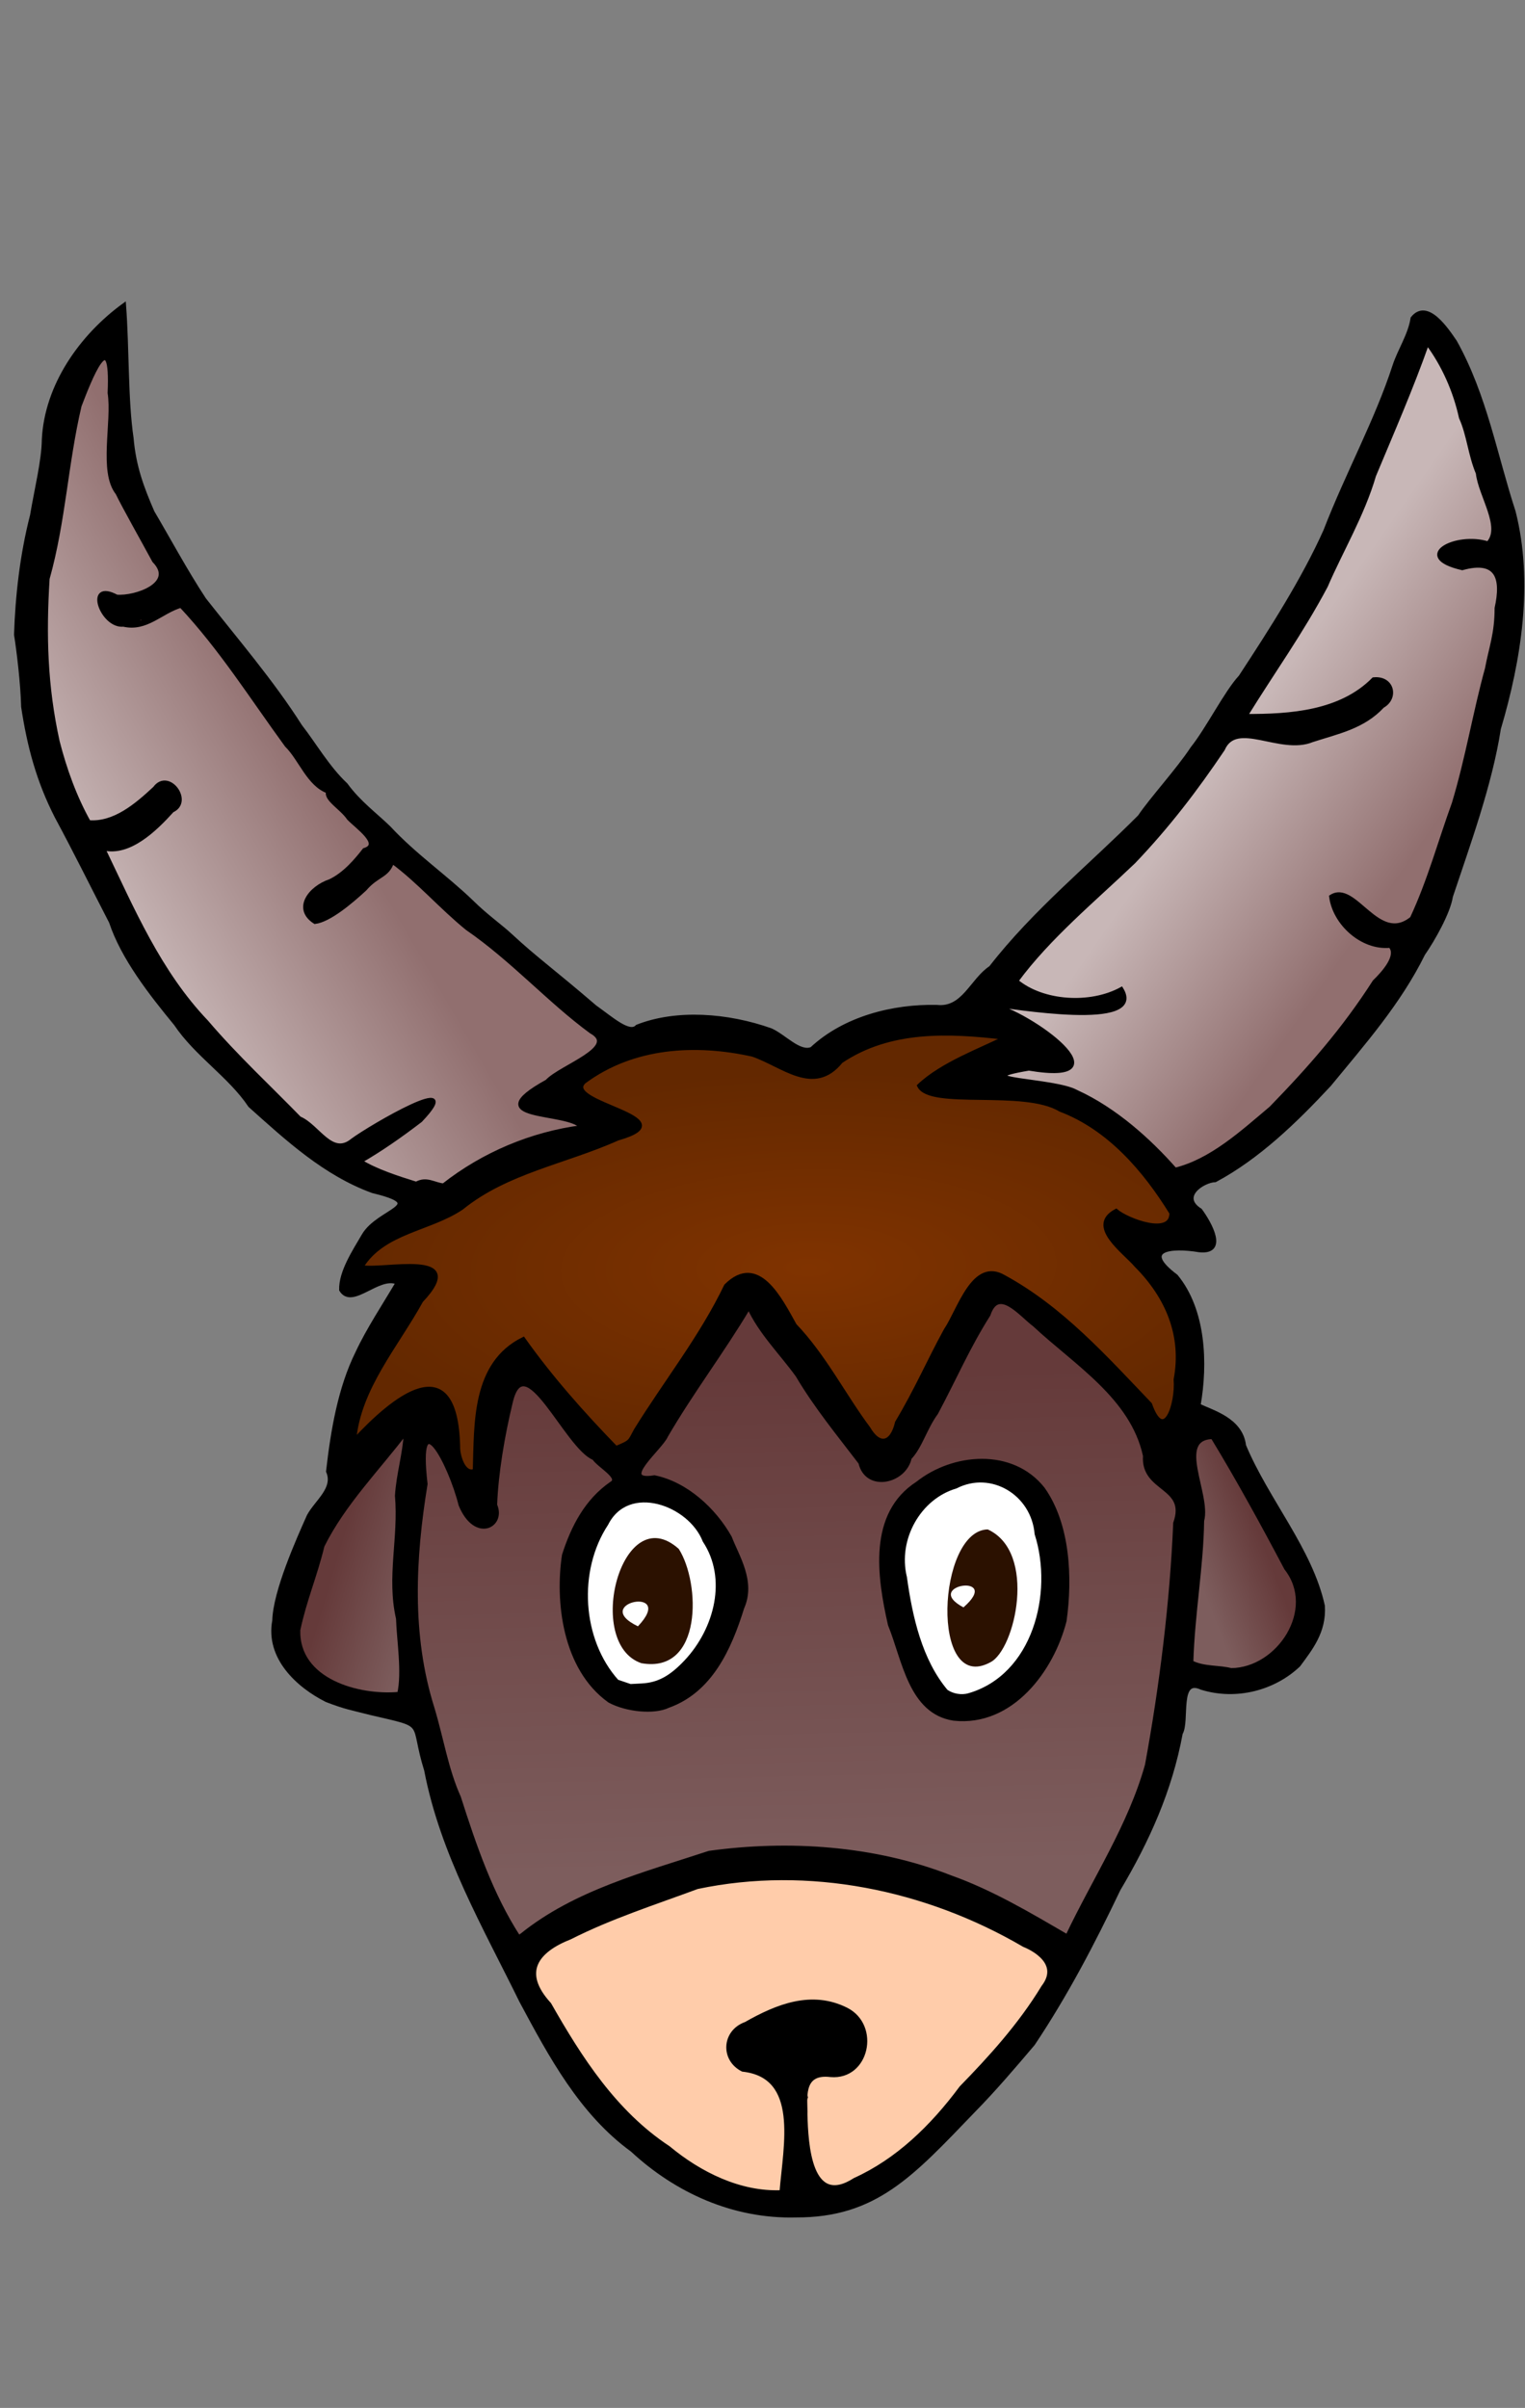 <?xml version="1.0" encoding="UTF-8" standalone="no"?>
<svg
   xmlns:dc="http://purl.org/dc/elements/1.1/"
   xmlns:cc="http://creativecommons.org/ns#"
   xmlns:rdf="http://www.w3.org/1999/02/22-rdf-syntax-ns#"
   xmlns:svg="http://www.w3.org/2000/svg"
   xmlns="http://www.w3.org/2000/svg"
   xmlns:xlink="http://www.w3.org/1999/xlink"
   xmlns:sodipodi="http://sodipodi.sourceforge.net/DTD/sodipodi-0.dtd"
   xmlns:inkscape="http://www.inkscape.org/namespaces/inkscape"
   version="1.1"
   x="0px"
   y="0px"
   width="256.531"
   height="405"
   viewBox="0 0 256.531 405"
   xml:space="preserve"
   id="svg2"
   inkscape:version="0.91 r13725"
   sodipodi:docname="ic_online-old.svg"
   inkscape:export-filename="/data/yaxim/res/drawable-hdpi/sb_message.png"
   inkscape:export-xdpi="8.4444447"
   inkscape:export-ydpi="8.4444447"><rect x="0" y="0" width="256.531" height="405" fill="#808080" stroke="none"/><defs
     id="defs9"><linearGradient
       id="linearGradient3836"><stop
         id="stop3838"
         offset="0"
         style="stop-color:#828282;stop-opacity:1;" /><stop
         id="stop3840"
         offset="1"
         style="stop-color:#919191;stop-opacity:1;" /></linearGradient><filter
       id="filter5171"
       inkscape:label="Specular light"
       inkscape:menu="ABCs"
       inkscape:menu-tooltip="Basic specular bevel to use for building textures"
       color-interpolation-filters="sRGB"><feGaussianBlur
         id="feGaussianBlur5173"
         result="result0"
         in="SourceAlpha"
         stdDeviation="6" /><feSpecularLighting
         id="feSpecularLighting5175"
         specularExponent="25"
         specularConstant="1"
         surfaceScale="10"
         lighting-color="#ffffff"
         result="result1"
         in="result0"><feDistantLight
           id="feDistantLight5177"
           azimuth="235"
           elevation="45" /></feSpecularLighting><feComposite
         k4="0"
         k1="0"
         id="feComposite5179"
         in2="result1"
         k3="1"
         k2="1"
         operator="arithmetic"
         result="result4"
         in="SourceGraphic" /><feComposite
         id="feComposite5181"
         in2="SourceAlpha"
         operator="in"
         result="result2"
         in="result4" /></filter><filter
       color-interpolation-filters="sRGB"
       id="filter5439"
       inkscape:label="Drop shadow"
       width="1.5"
       height="1.5"
       x="-0.25"
       y="-0.25"><feGaussianBlur
         id="feGaussianBlur5441"
         in="SourceAlpha"
         stdDeviation="5"
         result="blur" /><feColorMatrix
         id="feColorMatrix5443"
         result="bluralpha"
         type="matrix"
         values="1 0 0 0 0 0 1 0 0 0 0 0 1 0 0 0 0 0 0.6 0 " /><feOffset
         id="feOffset5445"
         in="bluralpha"
         dx="0"
         dy="4"
         result="offsetBlur" /><feMerge
         id="feMerge5447"><feMergeNode
           id="feMergeNode5449"
           in="offsetBlur" /><feMergeNode
           id="feMergeNode5451"
           in="SourceGraphic" /></feMerge></filter><clipPath
       clipPathUnits="userSpaceOnUse"
       id="clipPath5372"><path
         sodipodi:type="arc"
         style="fill:none;stroke:#000000;stroke-width:1;stroke-linecap:square;stroke-linejoin:miter;stroke-miterlimit:4;stroke-opacity:1;stroke-dasharray:none"
         id="path5374"
         sodipodi:cx="280.07578"
         sodipodi:cy="779.51416"
         sodipodi:rx="63.24292"
         sodipodi:ry="63.24292"
         d="m 343.319,779.514 a 63.243,63.243 0 1 1 -126.486,0 63.243,63.243 0 1 1 126.486,0 z"
         transform="matrix(0.877,0,0,0.893,-5.306,167.157)" /></clipPath><linearGradient
       id="linearGradient5467"><stop
         style="stop-color:#1a1a1a;stop-opacity:1;"
         offset="0"
         id="stop5469" /><stop
         style="stop-color:#000000;stop-opacity:1;"
         offset="1"
         id="stop5471" /></linearGradient><radialGradient
       inkscape:collect="always"
       xlink:href="#linearGradient5467"
       id="radialGradient4243"
       gradientUnits="userSpaceOnUse"
       gradientTransform="matrix(1.567,-0.009,0.006,0.988,-140.252,12.878)"
       cx="238.389"
       cy="879.164"
       fx="238.389"
       fy="879.164"
       r="64.877" /><linearGradient
       id="linearGradient3892"><stop
         style="stop-color:#1a1a1a;stop-opacity:1;"
         offset="0"
         id="stop3894" /><stop
         style="stop-color:#000000;stop-opacity:1;"
         offset="1"
         id="stop3896" /></linearGradient><mask
       maskUnits="userSpaceOnUse"
       id="mask4163"><g
         id="g4165"><path
           style="fill:url(#linearGradient4173);fill-opacity:1;stroke:none"
           d="m 238.085,888.177 0,39.561 c 5.468,-8.609 11.21,-17.53 13.94,-27.693 -2.182,-3.645 -7.103,-7.912 -13.94,-11.868 z"
           id="path4167"
           inkscape:connector-curvature="0"
           sodipodi:nodetypes="cccc" /><path
           style="fill:none;stroke:url(#linearGradient4175);stroke-width:1;stroke-linecap:butt;stroke-linejoin:round;stroke-miterlimit:4;stroke-opacity:1;stroke-dasharray:none"
           d="m 238.085,885.535 0,46.606"
           id="path4169"
           inkscape:connector-curvature="0"
           sodipodi:nodetypes="cc"
           clip-path="url(#clipPath4051)" /><path
           sodipodi:nodetypes="cccc"
           inkscape:connector-curvature="0"
           id="path4171"
           d="m 238.085,888.177 0,39.561 c -5.468,-8.609 -11.21,-17.53 -13.94,-27.693 2.182,-3.645 7.103,-7.912 13.94,-11.868 z"
           style="fill:url(#linearGradient4177);fill-opacity:1;stroke:none" /></g></mask><linearGradient
       inkscape:collect="always"
       xlink:href="#linearGradient4114"
       id="linearGradient4173"
       gradientUnits="userSpaceOnUse"
       x1="243.361"
       y1="900.043"
       x2="247.628"
       y2="893.636" /><linearGradient
       id="linearGradient4114"><stop
         style="stop-color:#000000;stop-opacity:1;"
         offset="0"
         id="stop4116" /><stop
         id="stop4199"
         offset="0.5"
         style="stop-color:#b67800;stop-opacity:1;" /><stop
         style="stop-color:#fcaf1c;stop-opacity:1;"
         offset="1"
         id="stop4118" /></linearGradient><linearGradient
       inkscape:collect="always"
       xlink:href="#linearGradient4059"
       id="linearGradient4175"
       gradientUnits="userSpaceOnUse"
       x1="237.836"
       y1="888.36"
       x2="237.957"
       y2="927.429" /><linearGradient
       id="linearGradient4059"><stop
         style="stop-color:#feb82c;stop-opacity:1;"
         offset="0"
         id="stop4061" /><stop
         style="stop-color:#f3b417;stop-opacity:1;"
         offset="1"
         id="stop4063" /></linearGradient><clipPath
       clipPathUnits="userSpaceOnUse"
       id="clipPath4051"><g
         id="g4053"
         style="fill:none;stroke:#ffffff"><path
           style="fill:none;stroke:#ffffff;stroke-width:0.533;stroke-linecap:butt;stroke-linejoin:round;stroke-miterlimit:4;stroke-opacity:1;stroke-dasharray:none"
           d="m 238.085,888.177 0,39.561 c 5.468,-8.609 11.21,-17.53 13.94,-27.693 -2.182,-3.645 -7.103,-7.912 -13.94,-11.868 z"
           id="path4055"
           inkscape:connector-curvature="0"
           sodipodi:nodetypes="cccc" /><path
           sodipodi:nodetypes="cccc"
           inkscape:connector-curvature="0"
           id="path4057"
           d="m 238.085,888.177 0,39.561 c -5.468,-8.609 -11.21,-17.53 -13.94,-27.693 2.182,-3.645 7.103,-7.912 13.94,-11.868 z"
           style="fill:none;stroke:#ffffff;stroke-width:0.533;stroke-linecap:butt;stroke-linejoin:round;stroke-miterlimit:4;stroke-opacity:1;stroke-dasharray:none" /></g></clipPath><linearGradient
       inkscape:collect="always"
       xlink:href="#linearGradient4122"
       id="linearGradient4177"
       gradientUnits="userSpaceOnUse"
       x1="231.305"
       y1="899.917"
       x2="228.286"
       y2="892.883" /><linearGradient
       id="linearGradient4122"><stop
         style="stop-color:#f3b417;stop-opacity:1;"
         offset="0"
         id="stop4124" /><stop
         style="stop-color:#fcaf1c;stop-opacity:1;"
         offset="1"
         id="stop4126" /></linearGradient><linearGradient
       inkscape:collect="always"
       xlink:href="#linearGradient4059"
       id="linearGradient4239"
       gradientUnits="userSpaceOnUse"
       x1="237.836"
       y1="888.36"
       x2="237.957"
       y2="927.429" /><linearGradient
       id="linearGradient3921"><stop
         style="stop-color:#feb82c;stop-opacity:1;"
         offset="0"
         id="stop3923" /><stop
         style="stop-color:#f3b417;stop-opacity:1;"
         offset="1"
         id="stop3925" /></linearGradient><clipPath
       clipPathUnits="userSpaceOnUse"
       id="clipPath3927"><g
         id="g3929"
         style="fill:none;stroke:#ffffff"><path
           style="fill:none;stroke:#ffffff;stroke-width:0.533;stroke-linecap:butt;stroke-linejoin:round;stroke-miterlimit:4;stroke-opacity:1;stroke-dasharray:none"
           d="m 238.085,888.177 0,39.561 c 5.468,-8.609 11.21,-17.53 13.94,-27.693 -2.182,-3.645 -7.103,-7.912 -13.94,-11.868 z"
           id="path3931"
           inkscape:connector-curvature="0"
           sodipodi:nodetypes="cccc" /><path
           sodipodi:nodetypes="cccc"
           inkscape:connector-curvature="0"
           id="path3933"
           d="m 238.085,888.177 0,39.561 c -5.468,-8.609 -11.21,-17.53 -13.94,-27.693 2.182,-3.645 7.103,-7.912 13.94,-11.868 z"
           style="fill:none;stroke:#ffffff;stroke-width:0.533;stroke-linecap:butt;stroke-linejoin:round;stroke-miterlimit:4;stroke-opacity:1;stroke-dasharray:none" /></g></clipPath><linearGradient
       id="linearGradient4201"><stop
         id="stop4203"
         offset="0"
         style="stop-color:#986400;stop-opacity:1;" /><stop
         style="stop-color:#b67800;stop-opacity:1;"
         offset="0.74"
         id="stop4205" /><stop
         id="stop4207"
         offset="1"
         style="stop-color:#fcaf1c;stop-opacity:1;" /></linearGradient><linearGradient
       id="linearGradient3941"><stop
         style="stop-color:#f3b417;stop-opacity:1;"
         offset="0"
         id="stop3943" /><stop
         style="stop-color:#fcaf1c;stop-opacity:1;"
         offset="1"
         id="stop3945" /></linearGradient><linearGradient
       id="linearGradient4293"><stop
         style="stop-color:#e4310d;stop-opacity:1;"
         offset="0"
         id="stop4295" /><stop
         style="stop-color:#c0290b;stop-opacity:0;"
         offset="1"
         id="stop4297" /></linearGradient><linearGradient
       id="linearGradient3952"><stop
         style="stop-color:#e4310d;stop-opacity:1;"
         offset="0"
         id="stop3954" /><stop
         style="stop-color:#c0290b;stop-opacity:0;"
         offset="1"
         id="stop3956" /></linearGradient><radialGradient
       inkscape:collect="always"
       xlink:href="#linearGradient4293"
       id="radialGradient4127"
       cx="254.456"
       cy="157.432"
       fx="254.456"
       fy="157.432"
       r="13.968"
       gradientTransform="matrix(1.477,0.054,-0.031,0.842,-116.452,13.098)"
       gradientUnits="userSpaceOnUse" /><linearGradient
       id="linearGradient3959"><stop
         style="stop-color:#e4310d;stop-opacity:1;"
         offset="0"
         id="stop3961" /><stop
         style="stop-color:#c0290b;stop-opacity:0;"
         offset="1"
         id="stop3963" /></linearGradient><linearGradient
       inkscape:collect="always"
       xlink:href="#linearGradient3836"
       id="linearGradient7733"
       x1="197.621"
       y1="122.145"
       x2="273.683"
       y2="122.145"
       gradientUnits="userSpaceOnUse" /><linearGradient
       inkscape:collect="always"
       xlink:href="#linearGradient3836"
       id="linearGradient4268"
       gradientUnits="userSpaceOnUse"
       x1="197.621"
       y1="122.145"
       x2="273.683"
       y2="122.145" /><linearGradient
       inkscape:collect="always"
       xlink:href="#face-4"
       id="linearGradient4191"
       x1="374.636"
       y1="428.837"
       x2="371.533"
       y2="297.517"
       gradientUnits="userSpaceOnUse"
       gradientTransform="matrix(0.431,0,0,0.432,-32.505,816.951)" /><linearGradient
       inkscape:collect="always"
       id="face-4"><stop
         style="stop-color:#7d5d5d;stop-opacity:1"
         offset="0"
         id="stop4187" /><stop
         style="stop-color:#653a3a;stop-opacity:1"
         offset="1"
         id="stop4189" /></linearGradient><linearGradient
       inkscape:collect="always"
       xlink:href="#face-4"
       id="linearGradient4207"
       x1="267.554"
       y1="363.71"
       x2="243.702"
       y2="356.639"
       gradientUnits="userSpaceOnUse"
       gradientTransform="matrix(0.431,0,0,0.432,-32.505,816.951)" /><linearGradient
       inkscape:collect="always"
       xlink:href="#face-4"
       id="linearGradient4199"
       x1="476.27"
       y1="351.554"
       x2="494.491"
       y2="344.483"
       gradientUnits="userSpaceOnUse"
       gradientTransform="matrix(0.431,0,0,0.432,-32.505,816.951)" /><radialGradient
       inkscape:collect="always"
       xlink:href="#hair-3"
       id="radialGradient4217"
       cx="374.306"
       cy="290.831"
       fx="374.306"
       fy="290.831"
       r="110.277"
       gradientTransform="matrix(0.516,-0.009,0.003,0.204,-65.93,877.321)"
       gradientUnits="userSpaceOnUse" /><linearGradient
       inkscape:collect="always"
       id="hair-3"><stop
         style="stop-color:#803300;stop-opacity:1;"
         offset="0"
         id="stop4211" /><stop
         style="stop-color:#632800;stop-opacity:1"
         offset="1"
         id="stop4213" /></linearGradient><linearGradient
       inkscape:collect="always"
       xlink:href="#horn-6-7"
       id="linearGradient4169"
       x1="163.93"
       y1="136.618"
       x2="221.336"
       y2="103.283"
       gradientUnits="userSpaceOnUse"
       gradientTransform="matrix(0.431,0,0,0.432,-32.505,816.951)" /><linearGradient
       id="horn-6-7"
       inkscape:collect="always"><stop
         id="stop4173"
         offset="0"
         style="stop-color:#c8b7b7;stop-opacity:1;" /><stop
         id="stop4175"
         offset="1"
         style="stop-color:#916f6f;stop-opacity:1" /></linearGradient><linearGradient
       inkscape:collect="always"
       xlink:href="#horn-6-7"
       id="linearGradient4183"
       x1="485.889"
       y1="130.257"
       x2="531.947"
       y2="162.582"
       gradientUnits="userSpaceOnUse"
       gradientTransform="matrix(0.431,0,0,0.432,-32.505,816.951)" /><linearGradient
       inkscape:collect="always"
       xlink:href="#linearGradient3836"
       id="linearGradient3501"
       gradientUnits="userSpaceOnUse"
       x1="197.621"
       y1="122.145"
       x2="273.683"
       y2="122.145" /></defs><sodipodi:namedview
     pagecolor="#3d3d3d"
     bordercolor="#666666"
     borderopacity="1"
     objecttolerance="10"
     gridtolerance="10"
     guidetolerance="10"
     inkscape:pageopacity="1"
     inkscape:pageshadow="2"
     inkscape:window-width="1920"
     inkscape:window-height="1029"
     id="namedview7"
     showgrid="false"
     inkscape:zoom="1.4142136"
     inkscape:cx="44.263294"
     inkscape:cy="258.06312"
     inkscape:window-x="0"
     inkscape:window-y="0"
     inkscape:window-maximized="0"
     inkscape:current-layer="g4263"
     showguides="true"
     inkscape:guide-bbox="true"
     fit-margin-top="0"
     fit-margin-left="-6.3837824e-16"
     fit-margin-right="0"
     fit-margin-bottom="85"><sodipodi:guide
       orientation="1,0"
       position="0.254,332.112"
       id="guide2983" /><sodipodi:guide
       orientation="0,1"
       position="21.105,332.112"
       id="guide2985" /><sodipodi:guide
       orientation="1,0"
       position="307.889,465.751"
       id="guide2987" /><sodipodi:guide
       orientation="0,1"
       position="-112.111,45.751"
       id="guide2989" /></sodipodi:namedview><g
     inkscape:export-filename="/home/dd/src/android/yaxim/res/drawable-hdpi/available.png"
     inkscape:export-ydpi="38.889999"
     inkscape:export-xdpi="38.889999"
     id="g4234"
     transform="matrix(3.241,0,0,3.241,-635.519,-198.246)"
     mask="url(#mask7707)"
     style="fill-opacity:1.0;fill:url(#linearGradient7733)"><g
       id="g4263"
       style="fill-opacity:1;fill:url(#linearGradient4268)"><g
         id="g4262"
         transform="matrix(0.452,0,0,0.452,180.165,-294.9)"
         style="fill:url(#linearGradient3501)"><path
           sodipodi:nodetypes="ccccccccccccccccccccccccccccccccccccccccccccccccccccccccccccccc"
           inkscape:connector-curvature="0"
           id="path4272"
           d="m 126.583,1042.139 c -7.09,0.177 -13.67,-2.785 -18.758,-7.51 -5.884,-4.284 -9.381,-10.825 -12.75,-17.11 -4.208,-8.578 -9.094,-16.957 -10.927,-26.519 -1.804,-5.767 0.332,-4.983 -6.287,-6.524 -2.354,-0.602 -2.933,-0.656 -5.128,-1.498 -3.308,-1.661 -6.821,-4.903 -6.027,-9.146 0.081,-3.34 2.748,-9.295 3.975,-12.044 0.915,-1.657 3.059,-3.121 2.202,-5.092 0.529,-4.645 1.345,-9.541 3.378,-13.641 1.236,-2.656 3.147,-5.531 4.61,-8.021 -2.196,-0.966 -5.21,2.932 -6.487,0.822 -0.054,-2.053 1.505,-4.41 2.594,-6.274 1.739,-2.949 7.684,-3.446 1.048,-5.048 -5.486,-2 -9.772,-5.953 -14.096,-9.826 -2.304,-3.443 -6.155,-5.841 -8.525,-9.377 -2.885,-3.507 -6.066,-7.574 -7.448,-11.716 -2.096,-4.055 -4.085,-8.102 -6.226,-12.065 -2.121,-4.133 -3.184,-8.158 -3.862,-12.646 -0.062,-2.655 -0.533,-6.548 -0.816,-8.271 0.146,-4.442 0.668,-9.143 1.838,-13.695 0.496,-2.988 1.323,-6.245 1.353,-8.707 0.302,-6.212 4.301,-11.879 9.239,-15.468 0.38,5.044 0.215,10.871 0.867,15.306 0.285,3.271 1.176,5.658 2.405,8.496 1.69,2.851 3.808,6.792 5.93,10.011 3.585,4.564 7.808,9.479 11.028,14.557 1.598,2.043 3.158,4.777 5.235,6.721 1.494,2.053 3.399,3.436 4.942,4.938 2.984,3.217 6.505,5.613 9.542,8.549 1.607,1.592 3.27,2.742 4.457,3.851 2.858,2.653 4.761,3.967 9.666,8.18 1.893,1.339 3.966,3.228 4.839,2.245 4.516,-1.786 10.391,-1.343 15.347,0.415 1.557,0.691 3.273,2.717 4.687,2.148 3.764,-3.514 9.334,-4.943 14.378,-4.826 3.059,0.331 3.997,-3.055 6.184,-4.5 5.018,-6.463 11.408,-11.624 17.091,-17.332 1.362,-2.024 4.402,-5.335 6.048,-7.837 1.812,-2.274 3.88,-6.44 5.53,-8.214 3.553,-5.416 7.225,-11.151 9.739,-16.748 2.535,-6.567 5.913,-12.689 7.948,-18.977 0.59,-1.789 1.775,-3.521 2.069,-5.442 1.692,-2.131 3.957,1.312 4.915,2.714 3.448,6.213 4.587,12.964 6.72,19.503 2.042,8.062 0.683,16.885 -1.696,24.903 -1.007,6.467 -3.553,13.376 -5.511,19.269 -0.268,1.806 -2.054,4.971 -3.183,6.59 -2.772,5.622 -6.873,10.262 -10.776,15.014 -3.912,4.204 -8.169,8.324 -13.115,10.98 -1.368,0.032 -4.203,1.858 -1.706,3.44 1.082,1.478 3.067,4.952 -0.14,4.604 -3.224,-0.544 -6.795,-0.151 -2.643,2.962 3.232,3.917 3.429,10.067 2.594,14.832 1.44,0.742 4.864,1.575 5.219,4.625 2.636,6.3 7.647,11.962 9.053,18.41 0.179,2.944 -1.39,4.878 -2.792,6.783 -2.794,2.675 -7.151,3.873 -11.173,2.62 -2.785,-1.283 -1.521,3.809 -2.36,5.224 -1.208,6.552 -3.814,12.306 -7.14,17.908 -2.942,6.163 -6.028,12.068 -9.821,17.747 -2.216,2.613 -4.443,5.226 -6.852,7.682 -7.051,7.324 -11.248,12.073 -20.423,12.025 z"
           style="fill:#000000;fill-opacity:1;stroke:#000000;stroke-width:0.431;stroke-miterlimit:4;stroke-dasharray:none;stroke-opacity:1" /><path
           sodipodi:nodetypes="ccccccccccccccc"
           inkscape:connector-curvature="0"
           id="path4270"
           d="m 124.948,1039.439 c 0.452,-5.431 2.235,-13.306 -4.439,-14.038 -2.363,-1.187 -2.19,-4.376 0.353,-5.286 3.618,-2.058 7.582,-3.645 11.572,-1.634 3.678,1.892 2.402,7.901 -1.823,7.541 -3.546,-0.438 -2.818,2.886 -2.882,4.513 0.093,3.407 0.47,10.835 5.665,7.481 4.833,-2.188 8.82,-6.011 12.196,-10.561 3.256,-3.343 6.738,-7.138 9.415,-11.553 2.402,-3.102 -2.184,-4.806 -2.184,-4.806 -11.227,-6.569 -24.748,-9.353 -37.526,-6.663 -4.897,1.814 -9.969,3.436 -14.596,5.785 -3.736,1.467 -5.813,3.911 -2.377,7.658 3.544,6.23 7.528,12.432 13.657,16.472 3.599,2.993 8.228,5.294 12.97,5.091 z"
           style="fill:#ffccaa;fill-opacity:1;stroke:#000000;stroke-width:0.431;stroke-opacity:1" /><path
           inkscape:connector-curvature="0"
           id="path4268"
           d="m 127.779,1028.554 c -0.331,-0.863 -0.247,0.764 0,0 z"
           style="fill:#ff8080;fill-opacity:1;stroke:#000000;stroke-width:0.431;stroke-opacity:1" /><path
           inkscape:connector-curvature="0"
           id="path4266"
           d="m 95.11,1009.964 c 6.192,-5.004 14.119,-7.032 21.553,-9.487 9.089,-1.253 18.936,-0.633 27.725,2.811 4.745,1.695 9.06,4.272 13.386,6.79 3.131,-6.598 7.199,-12.698 9.144,-19.664 1.679,-9.128 2.87,-18.798 3.242,-27.779 1.537,-4.322 -3.755,-3.66 -3.47,-7.731 -1.45,-6.717 -7.969,-10.618 -12.685,-15.028 -1.558,-1.154 -4.15,-4.494 -5.25,-1.182 -2.4,3.806 -3.79,7.115 -6.007,11.281 -1.305,1.788 -1.819,3.892 -3.051,5.178 -0.599,2.779 -4.946,3.738 -5.685,0.547 -2.492,-3.266 -5.108,-6.447 -7.224,-10.03 -1.902,-2.623 -4.22,-4.876 -5.576,-7.809 -3.008,5.057 -6.554,9.703 -9.491,14.757 -0.602,1.42 -5.628,5.426 -1.341,4.742 3.667,0.752 6.895,3.762 8.671,6.925 0.817,2.158 2.761,5.042 1.424,8.053 -1.467,4.722 -3.659,9.566 -8.526,11.301 -1.603,0.772 -4.761,0.475 -6.733,-0.586 -5.261,-3.755 -6.028,-11.552 -5.244,-16.735 1.045,-3.261 2.599,-6.25 5.441,-8.227 1.206,-0.66 -1.402,-2.006 -1.985,-2.899 -3.181,-1.269 -7.979,-13.19 -9.545,-6.402 -0.917,3.779 -1.658,8.165 -1.786,11.765 1.056,2.383 -2.268,4.183 -3.999,-0.014 -1.211,-4.84 -5.132,-12.134 -3.989,-2.394 -1.401,8.538 -1.84,17.375 0.774,25.679 1.079,3.567 1.606,7.087 3.054,10.301 1.777,5.551 3.684,11.16 6.852,16.053 l 0.322,-0.217 -8.61e-4,3e-4 z"
           style="fill:url(#linearGradient4191);fill-opacity:1;stroke:#000000;stroke-width:0.431;stroke-opacity:1" /><path
           inkscape:connector-curvature="0"
           id="path4264"
           d="m 144.759,985.106 c -5.003,-0.747 -5.723,-6.8 -7.357,-10.812 -1.248,-5.519 -2.302,-12.694 3.17,-16.225 4.088,-3.257 10.851,-3.875 14.415,0.616 2.917,4.095 3.19,10.22 2.499,15.169 -1.434,5.628 -6.081,11.956 -12.726,11.253 z"
           style="fill:#000000;fill-opacity:1;stroke:#000000;stroke-width:0.431;stroke-opacity:1" /><path
           inkscape:connector-curvature="0"
           id="path4262"
           d="m 146.497,982.375 c 7.497,-2.187 9.937,-11.638 7.748,-18.51 -0.391,-4.628 -5.171,-7.516 -9.276,-5.408 -4.208,1.235 -6.896,6.002 -5.815,10.413 0.633,4.558 1.747,9.535 4.722,13.072 0.742,0.518 1.777,0.679 2.621,0.434 z"
           style="fill:#ffffff;fill-opacity:1;stroke:#000000;stroke-width:0.431;stroke-opacity:1" /><path
           sodipodi:nodetypes="ccc"
           inkscape:connector-curvature="0"
           id="path4260"
           d="m 148.646,963.359 c 5.705,2.6 3.155,13.823 0.3,15.256 -6.939,3.762 -6.102,-15.138 -0.3,-15.256 z"
           style="fill:#2b1100;fill-opacity:1;stroke:none;stroke-width:0.431;stroke-opacity:1" /><path
           inkscape:connector-curvature="0"
           id="path4258"
           d="m 145.859,972.31 c 4.598,-4.008 -4.891,-2.598 0,0 z"
           style="fill:#ffffff;fill-opacity:1;stroke:none;stroke-width:0.431;stroke-opacity:1" /><path
           inkscape:connector-curvature="0"
           id="path4256"
           d="m 81.054,982.227 c 0.562,-2.458 -0.062,-6.159 -0.138,-8.632 -1.094,-4.782 0.3,-9.228 -0.123,-14.117 0.162,-2.505 0.892,-4.765 1.022,-7.254 -3.121,4.121 -7.144,8.168 -9.544,13.018 -0.878,3.6 -2.021,6.12 -2.777,9.667 -0.163,5.822 6.925,7.753 11.559,7.318 z"
           style="fill:url(#linearGradient4207);fill-opacity:1;stroke:#000000;stroke-width:0.431;stroke-opacity:1" /><path
           inkscape:connector-curvature="0"
           id="path4254"
           d="m 108.908,981.261 c 1.924,-0.1 3.362,-0.885 5.105,-2.741 3.478,-3.718 4.967,-9.542 2.11,-13.86 -1.666,-4.284 -8.78,-6.848 -11.255,-1.942 -3.51,5.324 -3.073,13.321 1.218,18.093 l 1.528,0.517 1.293,-0.067 z"
           style="fill:#ffffff;fill-opacity:1;stroke:#000000;stroke-width:0.431;stroke-opacity:1" /><path
           inkscape:connector-curvature="0"
           id="path4252"
           d="m 108.876,978.719 c -6.609,-2.241 -2.272,-19.001 4.294,-13.121 2.501,3.914 2.753,14.368 -4.294,13.121 z"
           style="fill:#2b1100;fill-opacity:1;stroke:none;stroke-width:0.431;stroke-opacity:1" /><path
           inkscape:connector-curvature="0"
           id="path4250"
           d="m 108.479,974.484 c 4.491,-4.734 -5.623,-2.7 0,0 z"
           style="fill:#ffffff;fill-opacity:1;stroke:none;stroke-width:0.431;stroke-opacity:1" /><path
           inkscape:connector-curvature="0"
           id="path4248"
           d="m 176.604,979.5 c 5.463,-0.056 9.997,-6.966 6.299,-11.669 -2.658,-5.033 -5.581,-10.37 -8.445,-15.065 -4.383,0.143 -0.352,6.604 -1.176,9.594 -0.072,5.268 -1.077,10.67 -1.241,16.25 1.375,0.723 3.195,0.522 4.563,0.891 z"
           style="fill:url(#linearGradient4199);fill-opacity:1;stroke:#000000;stroke-width:0.431;stroke-opacity:1" /><path
           inkscape:connector-curvature="0"
           id="path4246"
           d="m 89.731,956.607 c 0.174,-5.325 -0.18,-12.287 5.59,-15.121 3.15,4.443 6.83,8.585 10.642,12.512 1.79,-0.746 1.513,-0.694 2.266,-2.042 3.437,-5.553 7.523,-10.676 10.353,-16.573 3.695,-3.677 6.251,1.553 7.917,4.534 3.388,3.54 5.668,8.097 8.453,11.822 1.247,2.143 2.684,1.813 3.264,-0.662 2.26,-3.777 3.652,-7.057 5.588,-10.587 1.594,-2.354 3.2,-8.239 6.75,-6.107 6.559,3.575 11.613,9.233 16.744,14.602 1.625,4.572 3.13,-0.021 2.911,-2.844 0.953,-5.013 -0.929,-9.476 -4.508,-13.07 -1.393,-1.63 -5.634,-4.548 -2.311,-6.303 1.254,1.083 6.394,3.037 6.331,0.261 -3.042,-4.936 -7.154,-9.729 -12.757,-11.847 -4.155,-2.529 -14.993,-0.158 -16.212,-2.766 2.665,-2.53 7.204,-4.151 9.825,-5.499 -6.387,-0.749 -13.154,-1.071 -18.772,2.713 -3.121,3.878 -6.694,0.417 -10.16,-0.764 -6.525,-1.454 -13.708,-1.069 -19.336,3.106 -2.653,2.481 12.149,4.158 3.874,6.515 -6.03,2.699 -12.783,3.788 -17.922,7.957 -3.679,2.502 -9.002,2.699 -11.516,6.776 2.305,0.543 12.505,-2.072 6.861,3.892 -2.831,5.154 -7.162,10.017 -7.692,16.008 4.313,-4.654 11.666,-10.946 11.935,0.743 -0.036,0.944 0.61,3.294 1.881,2.745 z"
           style="fill:url(#radialGradient4217);fill-opacity:1;stroke:#000000;stroke-width:0.431;stroke-opacity:1" /><path
           inkscape:connector-curvature="0"
           id="path4242"
           d="m 86.146,923.851 c 4.587,-3.611 10.154,-5.939 15.853,-6.685 -1.533,-1.948 -12.183,-0.707 -3.956,-5.254 1.537,-1.688 8.366,-3.87 5.047,-5.701 -4.79,-3.509 -9.025,-8.275 -14.231,-11.857 -3.046,-2.479 -5.578,-5.437 -8.581,-7.641 -0.573,1.687 -1.717,1.459 -3.152,3.136 -1.629,1.505 -4.095,3.578 -5.734,3.781 -2.409,-1.532 -0.59,-3.935 1.735,-4.718 1.722,-0.816 3.098,-2.501 3.926,-3.569 2.085,-0.628 -0.841,-2.63 -1.789,-3.619 -0.805,-1.193 -2.715,-2.219 -2.372,-3.073 -2.252,-0.823 -3.143,-3.715 -4.765,-5.316 -4.037,-5.535 -7.523,-11.094 -12.125,-16.014 -2.306,0.693 -3.965,2.788 -6.603,2.177 -2.498,0.263 -4.397,-5.179 -0.779,-3.249 2.145,0.19 6.889,-1.449 4.292,-4.092 -1.299,-2.404 -3.45,-6.204 -4.204,-7.772 -1.964,-2.48 -0.393,-8.172 -0.909,-11.512 0.366,-8.326 -2.3,-1.458 -3.421,1.478 -1.561,6.637 -1.821,13.261 -3.671,19.853 -0.403,6.526 -0.244,12.33 1.151,18.679 0.82,3.209 1.96,6.379 3.572,9.262 2.902,0.233 5.415,-1.888 7.559,-3.886 1.572,-2.166 4.304,1.542 2.018,2.574 -2.001,2.218 -4.955,5.077 -7.914,4.35 3.365,6.994 6.403,14.193 11.862,19.91 3.41,3.999 7.238,7.531 10.661,11.055 2.124,0.879 3.678,4.503 6.073,2.533 2.128,-1.583 13.369,-8.108 7.831,-2.272 -2.387,1.827 -4.573,3.346 -6.893,4.685 1.775,1.091 4.137,1.859 6.39,2.562 1.199,-0.661 2.022,0.078 3.129,0.195 z"
           style="fill:url(#linearGradient4169);fill-opacity:1;stroke:#000000;stroke-width:0.431;stroke-opacity:1" /><path
           inkscape:connector-curvature="0"
           id="path4240"
           d="m 170.168,922.048 c 4.162,-1.028 7.672,-4.262 11.007,-7.072 4.411,-4.534 8.359,-9.016 11.869,-14.504 1.052,-1.022 2.835,-3.003 1.81,-4.105 -3.243,0.321 -6.403,-2.604 -6.788,-5.663 2.762,-1.782 5.374,5.656 9.272,2.496 2.01,-4.286 3.277,-8.978 4.814,-13.192 1.574,-5.208 2.431,-10.503 3.809,-15.48 0.458,-2.463 1.102,-3.967 1.106,-6.949 0.745,-3.362 0.142,-5.698 -3.934,-4.567 -5.855,-1.339 -0.734,-4.041 2.957,-2.875 1.752,-1.827 -0.901,-5.487 -1.179,-8.049 -0.907,-2.147 -1.042,-4.41 -1.939,-6.381 -0.669,-3.06 -1.996,-6.056 -3.848,-8.535 -1.814,5.145 -3.996,10.136 -6.105,15.188 -1.322,4.532 -3.814,8.679 -5.534,12.688 -2.852,5.368 -6.049,9.779 -9.21,14.901 5.115,0.026 10.901,-0.377 14.672,-4.205 2.199,-0.234 2.72,2.165 1.043,3.096 -2.229,2.403 -5.129,2.961 -8.08,3.918 -3.684,1.52 -8.724,-2.49 -10.249,1.03 -3.127,4.637 -6.285,8.777 -10.233,12.919 -4.607,4.4 -9.801,8.682 -13.477,13.681 2.981,2.509 8.476,2.875 12.047,0.911 2.94,4.771 -12.66,2.015 -14.971,1.802 4.419,0.889 15.866,9.288 4.345,7.366 -7.85,1.329 2.896,1.198 5.464,2.644 4.432,2.022 8.347,5.555 11.334,8.94 z"
           style="fill:url(#linearGradient4183);fill-opacity:1;stroke:#000000;stroke-width:0.431;stroke-opacity:1" /><path
           inkscape:connector-curvature="0"
           id="path4238"
           d="m 186.427,913.816 c -0.793,-0.248 -0.136,0.264 0,0 z"
           style="fill:#ff8080;fill-opacity:1;stroke:#000000;stroke-width:0.431;stroke-opacity:1" /><path
           inkscape:connector-curvature="0"
           id="path4236"
           d="m 207.689,869.529 c -0.475,-0.496 -0.62,0.193 0,0 z"
           style="fill:#ff8080;fill-opacity:1;stroke:#000000;stroke-width:0.431;stroke-opacity:1" /><path
           inkscape:connector-curvature="0"
           id="path4234"
           d="m 51.536,858.909 c -0.109,-0.297 -0.56,0.293 0,0 z"
           style="fill:#ff8080;fill-opacity:1;stroke:#000000;stroke-width:0.431;stroke-opacity:1" /><path
           inkscape:connector-curvature="0"
           id="path3429"
           d="m 55.042,857.364 c -1.18,-0.266 -0.275,0.275 0,0 z"
           style="fill:#ff8080;fill-opacity:1;stroke:#000000;stroke-width:0.431;stroke-opacity:1" /></g><path
         style="fill:#000000;stroke:#000000;stroke-width:0.309;stroke-opacity:1"
         d=""
         id="path3427"
         inkscape:connector-curvature="0" /></g></g></svg>